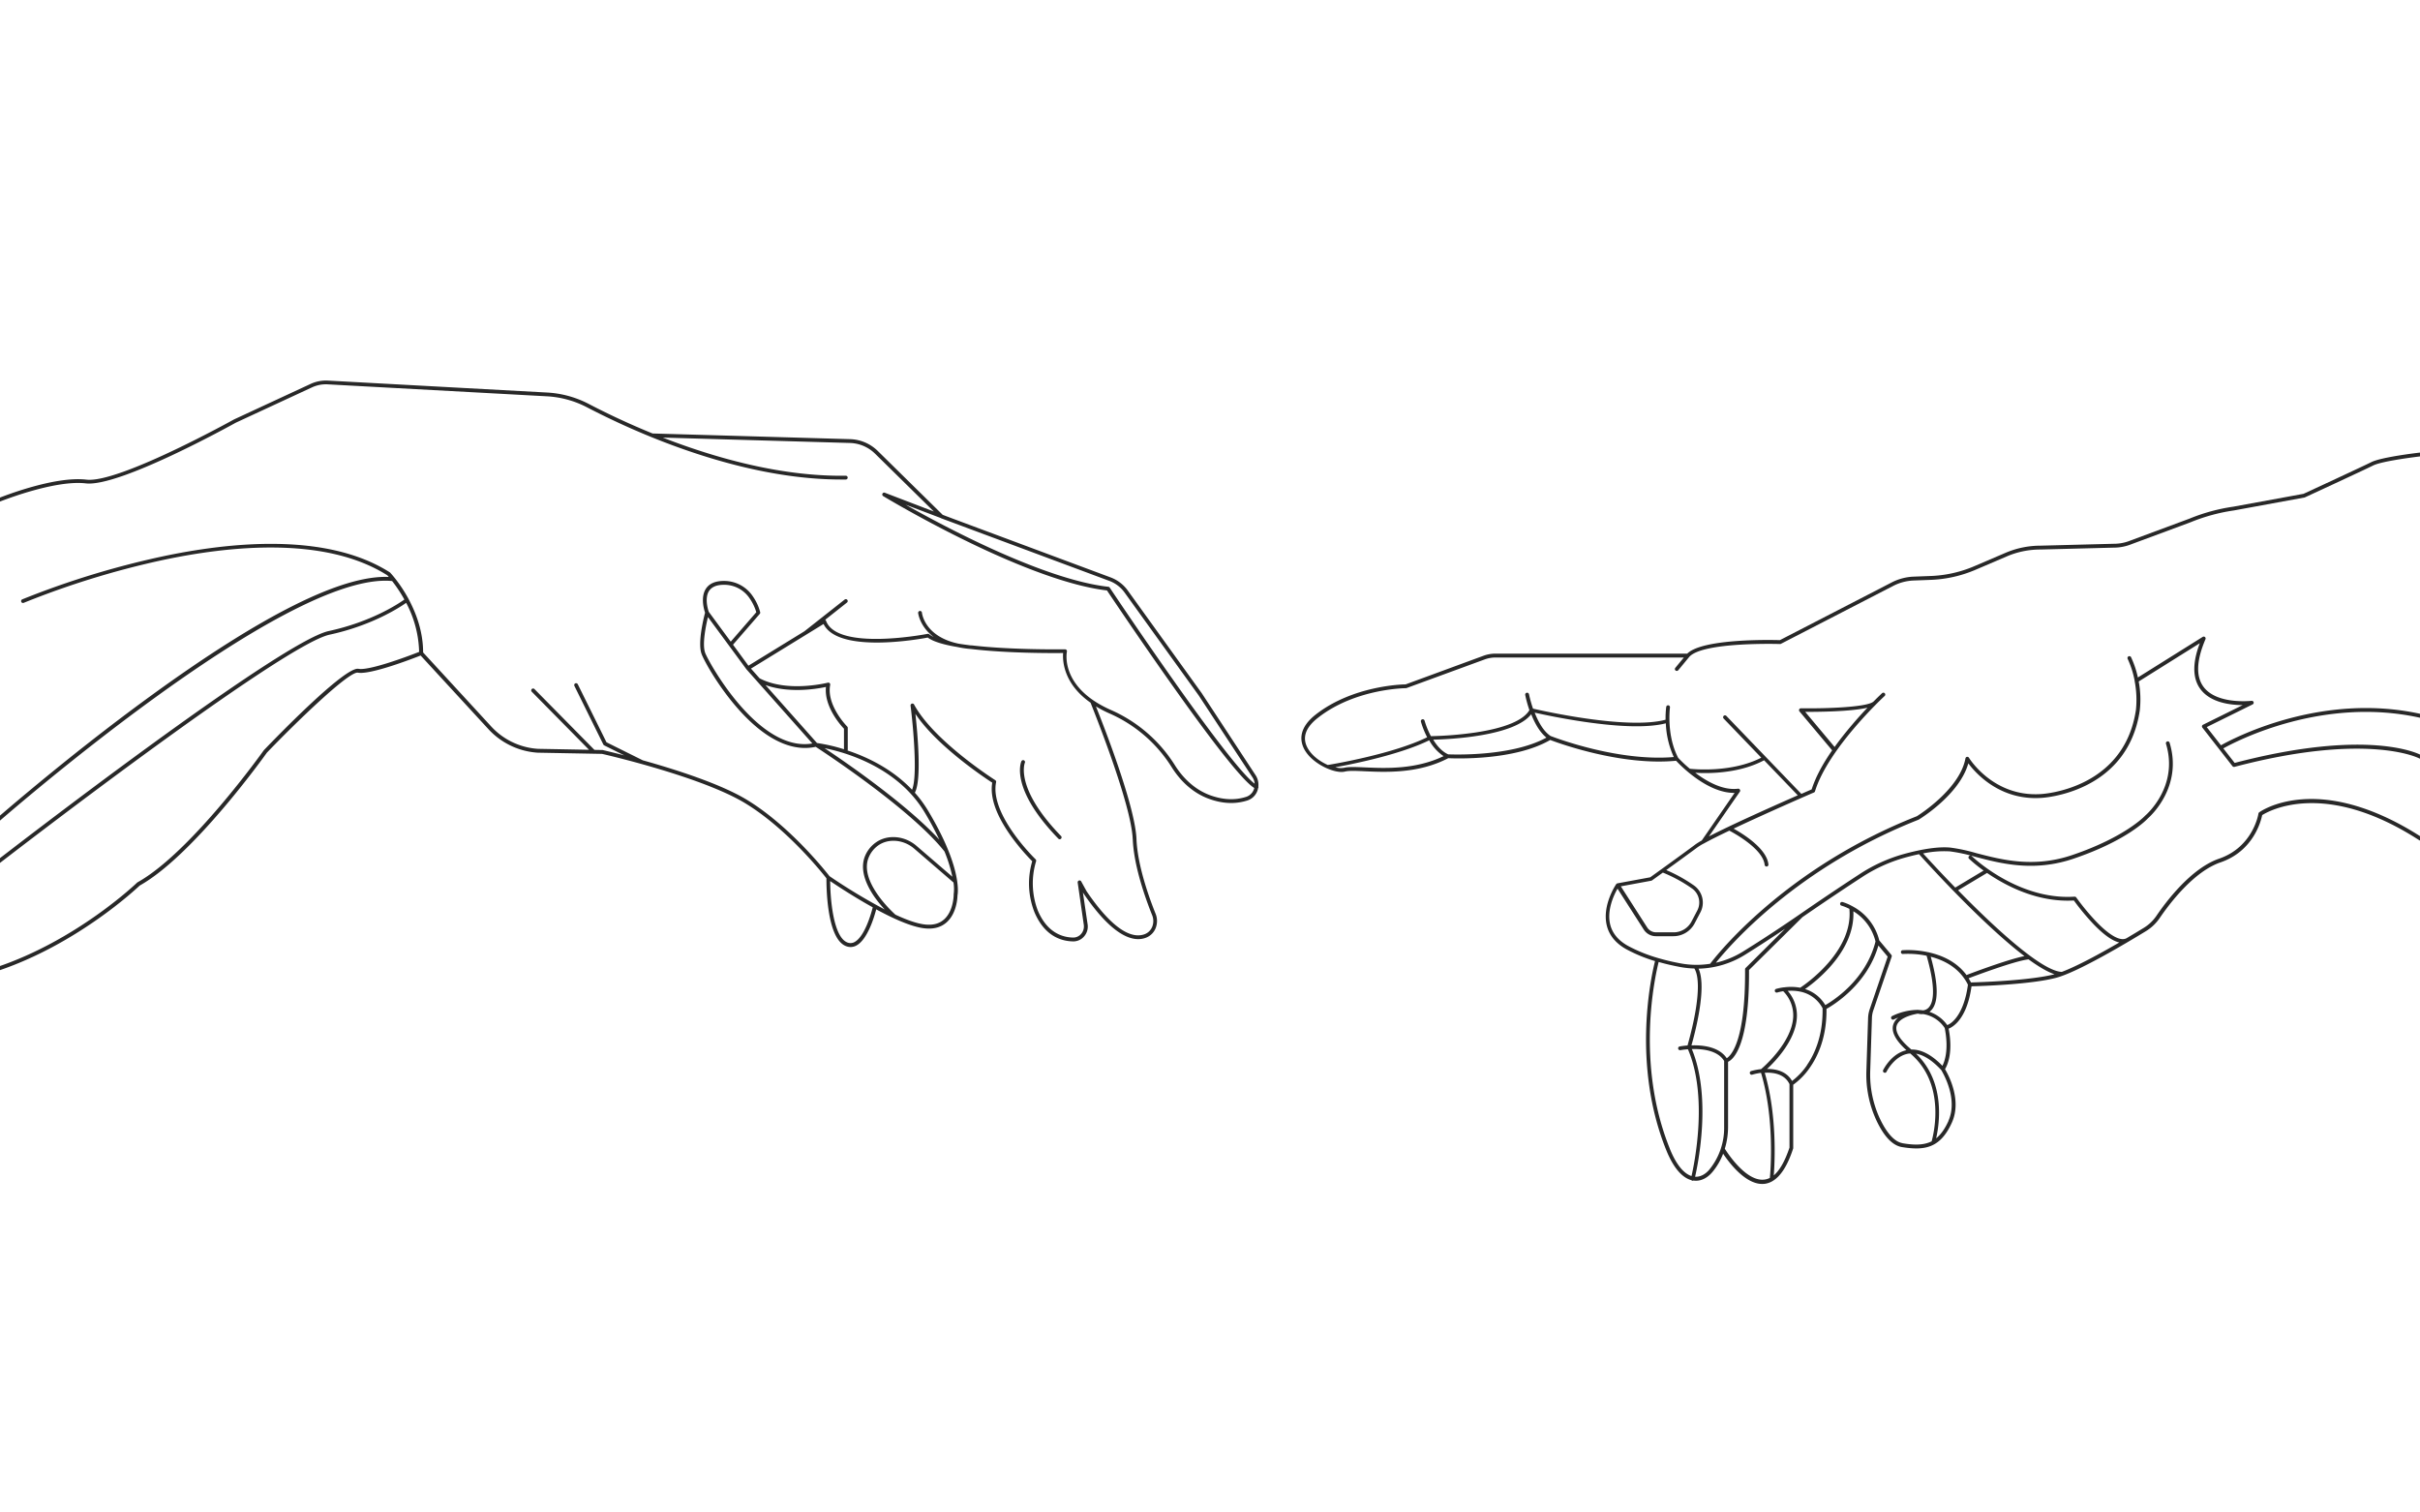 <svg xmlns="http://www.w3.org/2000/svg" viewBox="0 0 1280 800"><defs><style>.cls-1{fill:#282828;}</style></defs><title>davids_touch copy 2</title><g id="Layer_2" data-name="Layer 2"><path class="cls-1" d="M664.17,410.1l-28.53-43.44-39.15-54.34a19.65,19.65,0,0,0-9.08-6.92l-83.5-31.09h0l-5.3-2-34.33-33.78a21.78,21.78,0,0,0-14.69-6.25l-104.43-3c-14.42-5.87-26.2-11.67-33.82-15.66a54,54,0,0,0-22-6l-115.9-6.31a19.39,19.39,0,0,0-9.16,1.76l-40.46,18.76c-.61.33-61,33.86-78.11,31.87-17.65-2.07-46.81,9.88-48,10.39a1,1,0,0,0-.55,1.3A1,1,0,0,0-2,266a1,1,0,0,0,.38-.07c.3-.13,29.91-12.26,47.05-10.25,17.71,2,76.8-30.72,79.24-32.08l40.4-18.73a17.47,17.47,0,0,1,8.21-1.58l115.9,6.32a52,52,0,0,1,21.2,5.78c7.68,4,19.57,9.87,34.13,15.79h0c27.34,11.1,64.13,22.45,100.37,22.45l2.48,0a1,1,0,0,0,1-1,1,1,0,0,0-1-1c-34.44.51-69.63-9.61-96.79-20.18l98.95,2.85a19.76,19.76,0,0,1,13.34,5.68l31.07,30.57L468,260.62a1,1,0,0,0-.87,1.79c.19.11,18.85,11.38,42.69,23.1,21.89,10.77,52.72,24.11,75.69,26.8,2.19,3.27,17.9,26.7,34.66,50.34,23,32.48,37.56,50.67,43.25,54.15-.06.23-.12.45-.2.68a6.41,6.41,0,0,1-4.09,4c-6,1.94-12.59,1.59-19.47-1-7.2-2.75-13.53-8.22-18.28-15.82a76,76,0,0,0-33.81-29.14c-26.83-11.88-23.41-30.11-23.25-30.87a1,1,0,0,0-.21-.85,1,1,0,0,0-.78-.36c-.42,0-28,.42-49.32-2.07l-.08,0-.43,0c-2.27-.27-4.46-.58-6.54-.92-17.78-3.76-19.27-15.82-19.33-16.41a1,1,0,0,0-1.09-.89,1,1,0,0,0-.9,1.09c0,.11.82,7.11,8.18,12.66a12.38,12.38,0,0,1-2.34-1.43,1,1,0,0,0-.83-.21c-.47.1-47.89,9.28-53.75-6.93a1,1,0,0,0-.44-.5L448,318.7a1,1,0,1,0-1.24-1.57L425.48,333.9l-29.62,18.2L387.71,341l14.15-16.3a1,1,0,0,0,.22-.88,26.15,26.15,0,0,0-3.77-8.23,18.27,18.27,0,0,0-15.51-8.31c-4.36,0-7.49,1.32-9.3,3.93-3.14,4.53-1.09,11.36-.57,12.87-.6,2.25-4,15.67-1.9,21.68,1.23,3.52,8.91,17.48,19.74,29.6,17.63,19.72,31.79,21.63,40.67,19.65C436,398,481.78,428,499.57,450.38a76.78,76.78,0,0,1,4.16,13.35l-19-16.35c-6.26-5.39-15.27-6.15-21.44-1.8a16.45,16.45,0,0,0-5.56,6.77c-2.74,6.06-1,13.73,4.91,22.19a64.19,64.19,0,0,0,5.31,6.51,303.54,303.54,0,0,1-29.22-17.63c-1.55-2-20.83-26.51-43.67-40.37C381.14,414.59,357.32,407,340,402.16l-19.22-9.55-15.17-30.68a1,1,0,0,0-1.34-.46,1,1,0,0,0-.45,1.34l15.31,31a1.08,1.08,0,0,0,.45.45l10.63,5.28c-6.85-1.77-11.33-2.79-11.48-2.83l-.2,0-4.12-.08-31.72-32.16a1,1,0,1,0-1.42,1.41l30.28,30.7-27-.5a36.79,36.79,0,0,1-24.75-11.84l-36-39.14c0-10.91-3.62-20.6-7.53-27.94a1,1,0,0,0-.18-.38s0,0,0,0a76.3,76.3,0,0,0-7.2-10.93l-.09-.12c-1.45-1.81-2.41-2.82-2.45-2.87a.86.86,0,0,0-.18-.14c-33.31-21.19-84.39-16.14-121.36-8.17A453.09,453.09,0,0,0,11.81,317a1,1,0,1,0,.78,1.84,451.94,451.94,0,0,1,72.49-22.4c36.57-7.88,87-12.91,119.76,7.84.13.13.41.44.8.89-24.67-1.09-67.1,20.12-126.2,63.11-45.37,33-84.15,67.21-84.54,67.55a1,1,0,0,0-.09,1.42,1,1,0,0,0,.75.33,1,1,0,0,0,.66-.25c1.54-1.36,154.05-135.54,211.18-130a73.66,73.66,0,0,1,6.48,9.79c-3.23,2.3-17.55,11.8-40,16.66C148,339.37,3.54,451.15-2.6,455.9a1,1,0,0,0-.17,1.4,1,1,0,0,0,.79.39,1,1,0,0,0,.61-.21c1.5-1.16,150.2-116.25,175.71-121.78,22.27-4.83,36.73-14.2,40.49-16.84a58.28,58.28,0,0,1,6.86,25.94c-7.74,3.06-26.84,10-32.08,8.95-7.06-1.31-42.88,35.56-50,43l-.1.12c-.38.53-38.42,54-66.78,69.82a1.37,1.37,0,0,0-.21.15c-.31.31-31.95,30.69-74.83,44.9A1,1,0,0,0-2.93,513a1,1,0,0,0,1,.68,1.12,1.12,0,0,0,.31,0c42.12-14,73.52-43.38,75.5-45.27,28.3-15.85,65.78-68.17,67.28-70.29,16.19-16.85,43.53-43.15,48.13-42.33,6.54,1.25,29-7.42,33.19-9.07l35.83,38.92a38.8,38.8,0,0,0,26.13,12.48l34,.63c2.56.58,52.76,12.18,75.68,26.08,22.12,13.42,40.88,37,43,39.73,0,3.56,0,31.09,9.9,35.68a6.79,6.79,0,0,0,2.88.67,6.43,6.43,0,0,0,2.88-.7c6-3,9.63-15.16,10.67-19.22,9,4.88,18.52,9.18,25.29,10,4.89.61,8.9-.44,11.92-3.11,5.45-4.81,5.76-13.19,5.78-14.29.29-1.49,2.26-15.2-15.68-45a62.51,62.51,0,0,0-6.87-9.3c3.66-6.69,1.46-31.1.29-41.71,4.88,7.28,12.74,15.3,23.45,23.91,8,6.43,15.16,11.17,17.19,12.49-1.27,7.58,1.92,16.89,9.5,27.68a110.91,110.91,0,0,0,11.65,13.88,41.61,41.61,0,0,0,1.17,26.92c5.31,12.56,14,15.35,20.42,15.48h.15a7.53,7.53,0,0,0,5.64-2.57,7.94,7.94,0,0,0,1.92-6.43L572.77,472l.24.45c16.25,23.92,27.1,26,33.33,23.45a8.92,8.92,0,0,0,5-5.22,10.21,10.21,0,0,0-.09-7.3c-3.55-8.82-9.59-25.7-10.14-39.57-.7-17.3-16.85-58.7-21.44-70.17a60,60,0,0,0,7.1,3.7,73.84,73.84,0,0,1,32.92,28.37c5,8,11.65,13.73,19.27,16.63,7.31,2.78,14.31,3.14,20.79,1.06a8.39,8.39,0,0,0,5.37-5.26,8.3,8.3,0,0,0,.33-1.28,1.22,1.22,0,0,0,.12-.19,1.08,1.08,0,0,0,0-.64A9.2,9.2,0,0,0,664.17,410.1Zm-289-97.72c1.41-2,4-3.06,7.65-3.06a16.14,16.14,0,0,1,13.83,7.4,24.84,24.84,0,0,1,3.37,7.11l-13.51,15.56-11.62-15.78C374.55,322.68,372.47,316.25,375.15,312.38Zm-2.24,32.76c-1.59-4.54.49-14.47,1.52-18.76L394.8,354l0,0,0,0,34.87,39.24C401.14,398.17,374.58,349.88,372.91,345.14Zm73.47,40.28V396.3A90.32,90.32,0,0,0,432.13,393l-27.24-30.66c7.06,2.55,14.79,2.82,20.44,2.52a77.32,77.32,0,0,0,11.53-1.51C435.85,373.78,444.61,383.56,446.38,385.42Zm5.45,112.93a4.44,4.44,0,0,1-4,0c-7.12-3.3-8.7-22.94-8.75-32.32,3.55,2.4,12.56,8.37,22.53,13.89C460.78,483.13,457.34,495.62,451.83,498.35Zm52.57-25.13a1.64,1.64,0,0,0,0,.22c0,.09-.06,8.45-5.11,12.9-2.57,2.28-6,3.16-10.34,2.62s-9.63-2.51-15.34-5.15c-1.6-1.43-19.73-18-14-30.64a14.57,14.57,0,0,1,4.89-6c5.43-3.82,13.41-3.12,19,1.68l20.8,17.93A21.57,21.57,0,0,1,504.4,473.22Zm-7.56-29.08c-17.37-18.87-49.54-41-60.72-48.41,10.88,2.17,38.42,9.85,52.87,33.85A164,164,0,0,1,496.84,444.14Zm102.29-.24c.57,14.17,6.68,31.3,10.28,40.24a8.19,8.19,0,0,1,.08,5.85,6.93,6.93,0,0,1-3.89,4.06c-5.56,2.23-15.43.11-30.88-22.63l-2.86-5.21a1,1,0,0,0-1.19-.47,1,1,0,0,0-.67,1.09l3.23,22.36a6,6,0,0,1-1.44,4.82,5.47,5.47,0,0,1-4.25,1.89c-5.79-.12-13.73-2.69-18.63-14.27a40.31,40.31,0,0,1-.91-26.11,1,1,0,0,0-.26-1c-.24-.23-24.42-23.68-20.89-40.82a1,1,0,0,0-.45-1.05c-.32-.21-32.58-20.75-42.93-40a1,1,0,0,0-1.87.6c1.32,10.37,3.85,37.34.79,44.48-10.54-11.11-23.8-17.35-34.12-20.77a1,1,0,0,0,.11-.44V385a1,1,0,0,0-.29-.71c-.11-.11-11.1-11.24-9-22.05a1,1,0,0,0-.3-.91,1,1,0,0,0-.93-.24c-.22.05-21.41,5.41-36.09-2.3l-4.58-5.15,38.39-23.59c7.67,15.63,50,8.16,55.1,7.18,3,2.22,8.74,3.84,15.71,5a50.19,50.19,0,0,0,7.26,1.05c19.13,2.3,43,2.19,48.64,2.12-.3,3.86,0,16.09,14.52,26.29C578.35,375.64,598.38,425.18,599.13,443.9Zm22.71-82.4c-18-25.34-34.73-50.44-34.9-50.69a1,1,0,0,0-.72-.44c-22.73-2.52-53.59-15.88-75.47-26.65-12.78-6.28-24.07-12.43-31.81-16.79L497.58,274a2.26,2.26,0,0,0,.2.13l5.39,2h0l83.52,31.1a17.49,17.49,0,0,1,8.15,6.21L634,367.8l28.51,43.4a7.11,7.11,0,0,1,1.12,3.33C659.23,411.25,648.29,398.81,621.84,361.5Z"/><path class="cls-1" d="M542.07,403.47a1,1,0,0,0-.5-1.32,1,1,0,0,0-1.32.5c-.27.58-6.18,14.5,19.59,41a1,1,0,0,0,1.43-1.39C536.64,416.93,542,403.65,542.07,403.47Z"/><path class="cls-1" d="M1280.54,442.6c-15.59-10.07-39.21-21.67-63.19-19.79-14.45,1.15-22.08,6.61-22.4,6.85a1,1,0,0,0-.4.66c0,.18-2.77,17.65-20.82,23.86-14.85,5.1-28.12,22.83-33.13,30.21a22,22,0,0,1-6.79,6.44c-2.33,1.42-5.41,3.29-8.92,5.36h0c-3.16,1.9-8.89-1.2-16.12-8.7a125.45,125.45,0,0,1-10.59-12.8,1,1,0,0,0-.88-.42c-30.06,2-54.18-21.24-54.42-21.47a1,1,0,1,0-1.4,1.43,75.4,75.4,0,0,0,7.7,6.24l-15,9c-8.09-8.32-14.46-15.27-17-18.06a53.55,53.55,0,0,1,14.13-1.09,87.52,87.52,0,0,1,13.35,2.84c13.85,3.64,31.09,8.16,52.18,1,27.91-9.48,38.41-20.39,39.27-21.33,1.16-1,18.57-16.63,11.44-40a1,1,0,0,0-1.24-.66,1,1,0,0,0-.67,1.24c6.93,22.7-10.68,37.74-10.86,37.88l-.11.1c-.1.11-10.47,11.31-38.48,20.83-20.51,7-37.43,2.53-51-1a88.67,88.67,0,0,0-13.68-2.91c-6.08-.54-14.39.62-24.69,3.46a83.19,83.19,0,0,0-23.19,10.56c-6.74,4.38-17.69,11.62-31.57,21.2-9.93,6.85-20,13.47-30,19.68a47,47,0,0,1-14.47,6c7.66-9.56,43.06-50.39,107.17-75.64l.15-.08c.92-.55,21.59-13.27,26.18-29.73,3.95,5.29,16.72,19.64,38.41,18.28.46,0,45.78-2.2,52.29-46.31a51.61,51.61,0,0,0-.57-15.28l32.32-20.24c-4,10.52-3.87,18.7.36,24.34,5.41,7.23,16.07,8.39,22.33,8.39l-21,10.4a1,1,0,0,0-.54.67,1.05,1.05,0,0,0,.19.84l15.92,20.39a1,1,0,0,0,.79.39,1.09,1.09,0,0,0,.25,0c70.29-18.51,97.39-4.68,97.66-4.54a1,1,0,1,0,.94-1.76c-1.1-.6-27.74-14.3-98.47,4.2l-6-7.68c7.17-4,52.53-27.55,103.78-16.27a1,1,0,0,0,.43-2c-52.58-11.58-99,13-105.46,16.63l-7.52-9.63,24.27-12a1,1,0,0,0,.52-1.19,1,1,0,0,0-1.08-.7c-.18,0-18.3,2.11-25.38-7.36-4.14-5.54-3.79-14,1-25.23a1,1,0,0,0-1.45-1.24l-34.3,21.47a50.75,50.75,0,0,0-3.57-10.63,1,1,0,1,0-1.81.84,49.06,49.06,0,0,1,3.67,11.5,1.29,1.29,0,0,0,0,.19,52.09,52.09,0,0,1,.69,15.18c-6.27,42.46-50,44.6-50.42,44.61-25.2,1.55-37.79-19-37.91-19.22a1,1,0,0,0-1.85.33c-3,16.19-24.3,29.72-25.7,30.59-70.17,27.66-106.21,73.9-109.34,78.05a45.9,45.9,0,0,1-15.42-.17,116.78,116.78,0,0,1-12.39-2.94h0a80.22,80.22,0,0,1-15.52-6.29c-5.18-2.84-8.4-6.68-9.55-11.42-1.85-7.67,2.11-15.79,3.89-18.91l13.87,21.63a7.6,7.6,0,0,0,6.45,3.52h9.2a12.7,12.7,0,0,0,11.26-6.78l3-5.72a11.11,11.11,0,0,0-3.56-14.49l-.19-.13a79.56,79.56,0,0,0-14.26-7.86c5.31-3.84,12.19-8.83,16.47-12a30.12,30.12,0,0,1,3.26-2l.06,0c3.23-1.81,8.06-4.22,13.58-6.85,2.74,1.43,17.84,9.73,18.68,18.08a1,1,0,0,0,1,.89h.1a1,1,0,0,0,.89-1.1c-.85-8.47-13.63-16.29-18.42-18.94,18.16-8.57,42.14-19,42.5-19.11a1,1,0,0,0,.56-.62c7-22.83,36.54-50.17,36.84-50.44a1,1,0,0,0,.06-1.42,1,1,0,0,0-1.41-.06s-1.8,1.66-4.52,4.4h0c-3.09,3-24.67,3.79-38.41,3.6a1,1,0,0,0-.92.57,1,1,0,0,0,.14,1.07l17.29,20.59c-5.23,7.55-8.86,14.46-10.83,20.66l-5.46,2.38-39.68-41.25a1,1,0,0,0-1.41,0,1,1,0,0,0,0,1.42l19.9,20.68c-15.45,7.92-35.06,6.16-37.78,5.86a68.73,68.73,0,0,1-6.17-5.78c-6.31-12-4.37-26.51-4.35-26.65a1,1,0,0,0-.86-1.13,1,1,0,0,0-1.12.85,47.35,47.35,0,0,0-.34,6.77c-20.08,5.42-64.88-4.65-70.12-5.86a64.24,64.24,0,0,1-2.12-7.6,1,1,0,0,0-2,.38,63.13,63.13,0,0,0,2.21,8c-3.15,5.42-13,9.52-28.7,11.86a191.66,191.66,0,0,1-23.4,1.92,44.59,44.59,0,0,1-3.35-8.21,1,1,0,0,0-1.23-.7,1,1,0,0,0-.7,1.23,45.32,45.32,0,0,0,3.3,8.26c-18.1,8.87-49.6,14.18-52.55,14.66-4.33-1.91-8.91-5.26-11-9.6-2.55-5.28-.55-10.5,6-15.52C717,364.16,743.37,364,743.63,364a.94.94,0,0,0,.34-.07l41.36-15.15a16.54,16.54,0,0,1,5.7-1h99.6l-4.51,5.46a1,1,0,0,0,.13,1.41,1,1,0,0,0,.64.22,1,1,0,0,0,.77-.36l5.84-7.07c7.17-8.07,47.64-6.81,48-6.8a.84.84,0,0,0,.49-.11l59.42-30.65a25.83,25.83,0,0,1,10.79-2.83l8.93-.34a66.59,66.59,0,0,0,23.88-5.38l16.35-7a45,45,0,0,1,17.89-3.67h0l38.74-1h0a25,25,0,0,0,9.54-1.88l31.19-11.57a96.47,96.47,0,0,1,22.74-6.2l37.42-6.86a1.09,1.09,0,0,0,.24-.07c.3-.15,30.93-14.29,36.09-16.87,5-2.48,24.6-4.77,24.8-4.8a1,1,0,0,0-.23-2c-.83.09-20.16,2.35-25.46,5-5,2.48-33.86,15.83-35.93,16.79L1181.25,268a97.67,97.67,0,0,0-23.14,6.31l-31.2,11.57a23.18,23.18,0,0,1-8.84,1.74h0l-38.74,1h0a47.09,47.09,0,0,0-18.65,3.83l-16.35,7a64.6,64.6,0,0,1-23.16,5.21l-8.93.34a27.78,27.78,0,0,0-11.64,3.05l-59.18,30.54c-3.81-.12-40.81-1-49,7.14H791a18.32,18.32,0,0,0-6.39,1.14L743.45,362c-2.42,0-28,.85-47.31,15.78-9.16,7.06-8.61,13.67-6.53,18,2.28,4.7,7.37,8.5,12.29,10.64l.17.07c3.57,1.53,7,2.18,9.25,1.63s5.95-.38,10.71-.16c11.27.49,28.26,1.25,44-6.93,3.53.17,35,1.37,53.92-9.64,4.29,1.63,37.47,13.81,66.58,11,2.43,2.6,16.5,17,30.62,17h.33l-17.38,25.18a33.78,33.78,0,0,0-3.35,2.08c-7.28,5.44-22.09,16.08-23.9,17.38l-17.35,3.2h0a.51.51,0,0,0-.17.07.62.62,0,0,0-.19.07h0a.74.74,0,0,0-.13.12,1.14,1.14,0,0,0-.15.16h0c-.31.45-7.54,11.25-5,21.82,1.28,5.32,4.83,9.59,10.53,12.71a80.36,80.36,0,0,0,15,6.17c-1.83,7.2-12.56,54.23,5.94,100,4.53,11.2,9.56,14.88,13.28,15.88a1.06,1.06,0,0,0,.47.3l.25,0a.91.91,0,0,0,.4-.1,9.63,9.63,0,0,0,1.31.1c3.12,0,6.16-1.6,8.7-4.61a34.1,34.1,0,0,0,5.67-9.69c3,4.5,11.53,16,20.68,16q.6,0,1.2-.06a10.76,10.76,0,0,0,4-1.32l.14-.08c4.4-2.51,8.08-8.28,11-17.23a1.12,1.12,0,0,0,.05-.31V573.76a36.63,36.63,0,0,0,8.85-9.13c4.12-5.89,8.94-16,8.74-31,3.43-1.89,21.5-12.72,27.46-33.51l4.91,5.88-9.51,27.84a16,16,0,0,0-.85,4.66l-.9,27.85a57.38,57.38,0,0,0,5.37,26.41c4,8.45,8.53,13.14,13.37,13.95,12.16,2,20.39.55,26.47-12.91,5.43-12-1.86-25.36-3.63-28.29,1.2-1.94,4.4-8.58,1.92-21.41,2.61-1.06,9.76-5.47,12.1-22.41,5.22-.13,31.84-1,45-4.56,11.37-3.09,36.75-18.19,47.14-24.54a24,24,0,0,0,7.4-7c4.9-7.21,17.85-24.54,32.13-29.44,17.55-6,21.49-22.1,22.07-25,3.36-2.15,33-19.1,83,13.22a1,1,0,1,0,1.08-1.68ZM954.82,376.53c6.51,0,24.07-.09,32.94-2.21-2.43,2.54-5.22,5.58-8.11,9q-5.22,6.11-9.28,11.77Zm-232.7,29.38c-4.93-.22-8.82-.4-11.29.22a10.17,10.17,0,0,1-4.51-.31c9.45-1.72,34.26-6.71,49.63-14.26a23.68,23.68,0,0,0,7.6,8.38C748.75,407.07,732.81,406.38,722.12,405.91ZM766,399c-3.34-1.48-6-4.56-7.93-7.77,8.18-.19,42.66-1.68,51.83-13.45,1.77,4.51,4.4,9.43,8.05,12.37C799.45,400.27,768.63,399.09,766,399Zm54.27-9.63c-3.89-2.48-6.68-7.69-8.54-12.44,4,.9,14.36,3.13,26.22,4.86,19.56,2.86,34.06,3.12,43.15.8a47.23,47.23,0,0,0,4.21,17.83C855.73,402.93,822.16,390.07,820.29,389.34Zm100,29.36a1,1,0,0,0,0-1.08,1,1,0,0,0-1-.48c-8,1-16.43-3.77-22.61-8.43,1.4.09,3.18.16,5.23.16,8.08,0,20.45-1.1,31.1-6.72l.07-.06,17.83,18.54c-12,5.28-34.82,15.42-47,21.74ZM873.4,465.84a1.18,1.18,0,0,0,.4-.17l5.73-4.13a76.89,76.89,0,0,1,15.06,8.15l.19.13a9.11,9.11,0,0,1,2.9,11.89l-3,5.72a10.71,10.71,0,0,1-9.49,5.71H876a5.63,5.63,0,0,1-4.77-2.6l-13.93-21.73ZM1051,461.73c9.92,6.82,26.69,15.66,45.92,14.57a126.28,126.28,0,0,0,10.43,12.56c5.39,5.59,9.94,8.81,13.6,9.65-10.09,5.85-22.34,12.55-30.43,15.56-11-.47-36.73-24.66-54.83-43.17Zm-8.5,57.92a24.87,24.87,0,0,0-1.26-2.21c2-.76,24.49-9.26,31.71-10,5.18,3.76,9.9,6.58,13.74,7.88C1073.49,518.7,1046.79,519.53,1042.46,519.65ZM923.19,504.88c7-4.36,14-8.93,21-13.63L923.3,512a1,1,0,0,0-.29.72c.27,38.23-7.51,45.65-9.69,47-4.07-6.07-12.7-7-18.67-6.78,1.72-6,8.34-30.55,3.77-40.58A48.57,48.57,0,0,0,923.19,504.88Zm-40,102.62c-18.22-45.07-7.72-91.41-5.88-98.68q5.47,1.57,11.61,2.7a48.44,48.44,0,0,0,7.28.75c2.33,3.81,2.47,12,.39,23.64-1.42,7.9-3.44,15-4,17.07a37.89,37.89,0,0,0-4.16.52,1,1,0,0,0-.8,1.17,1,1,0,0,0,1.17.79c.06,0,1.64-.3,4-.47,10.71,24.92,3.44,60.26,1.89,67.06C891.42,621,887.18,617.46,883.16,607.5Zm21,11.06c-2.26,2.68-4.94,4-7.61,3.87,1.62-7.1,8.76-42.23-1.73-67.55,5.67-.16,13.73.71,17.09,6.3v34.87A34.82,34.82,0,0,1,904.18,618.56Zm34,3.2c.57-7.33,1.79-32-4.78-54.34,4.65-.27,10.5.63,13.1,6V607C944.11,614.14,941.33,619.08,938.13,621.76Zm17.59-58.36a35.67,35.67,0,0,1-7.91,8.35c-2.94-5.14-8.48-6.38-13.22-6.34,4.49-4.17,15.1-15.21,15.76-27.21a19.71,19.71,0,0,0-4.84-14.1,25.67,25.67,0,0,1,3.82,0,21.52,21.52,0,0,1,2.74.39h0A17.15,17.15,0,0,1,964,533.26C964.3,547.88,959.67,557.72,955.72,563.4Zm9.68-31.75a18.91,18.91,0,0,0-10.72-8.5,80.13,80.13,0,0,0,12.81-11.28c8.83-9.7,13.21-20,12.74-29.87A25.73,25.73,0,0,1,992,498C986.87,518.49,969.36,529.41,965.4,531.65Zm40.82,73c-4.1-.68-8.21-5.11-11.89-12.83a55.26,55.26,0,0,1-5.18-25.48l.9-27.86a13.86,13.86,0,0,1,.74-4.08l9.7-28.37a1,1,0,0,0-.18-1l-6.37-7.62a28.09,28.09,0,0,0-14.22-18.07.89.89,0,0,0-.36-.19,25.86,25.86,0,0,0-4.89-2.05,1,1,0,1,0-.5,1.94,23.23,23.23,0,0,1,4.16,1.7c2.09,22.49-23.18,39.8-26,41.69a27.85,27.85,0,0,0-8.58-.18.55.55,0,0,0-.18,0,28.14,28.14,0,0,0-4,.81,1,1,0,0,0-.65,1.26,1,1,0,0,0,1.26.65,23.06,23.06,0,0,1,3.14-.69,18.06,18.06,0,0,1,5.29,13.71c-.78,14-16.84,27.38-17,27.51l0,0a31.53,31.53,0,0,0-5.2,1,1,1,0,1,0,.61,1.9,30.47,30.47,0,0,1,4.57-.95c7.26,24.32,5.06,51.57,4.68,55.58a8.81,8.81,0,0,1-3,.9c-9.49,1.08-19.23-13.78-20.83-16.33a40,40,0,0,0,1.72-11.71V561.61c2.88-1.31,11.3-8.57,11.08-48.53l28.28-28c13.84-9.54,24.74-16.75,31.46-21.12a81.25,81.25,0,0,1,22.64-10.31c2.64-.73,5.16-1.34,7.55-1.85,4,4.48,33.37,36.92,55.74,53.92-9.21,1.82-29.41,9.53-30.34,9.89a1.13,1.13,0,0,0-.26.16c-5.25-7.13-13.06-10.48-19.86-12a1,1,0,0,0-.49-.11,50.88,50.88,0,0,0-13.47-1.07,1,1,0,0,0-.91,1.09,1,1,0,0,0,1.09.9,48.13,48.13,0,0,1,12.5.94c5.28,18.4,3.43,25.17.92,27.59a4.73,4.73,0,0,1-2.83,1.3,21.28,21.28,0,0,0-2.22-.2h0a1,1,0,0,0-.45-.05l-.26,0a31.61,31.61,0,0,0-13.44,3.29,1,1,0,0,0,1,1.76,24.13,24.13,0,0,1,2.3-1,7.74,7.74,0,0,0-2.69,3.85c-1.08,3.77,1.3,8.28,7,13.42-7.93,1.78-12.09,10.07-12.27,10.44a1,1,0,1,0,1.79.88c0-.09,4.24-8.45,11.78-9.54.23,0,.45,0,.68-.07,19.18,16.07,12.33,43,11.35,46.5C1017.42,605.8,1012.43,605.72,1006.22,604.68Zm24.32-11.75c-1.94,4.28-4.07,7.23-6.52,9.18,1.71-7.48,5.07-29.77-10.63-44.76,4.23.76,8.7,3.66,13.36,8.71C1027.44,567.15,1035.9,581.05,1030.54,592.93Zm-3.18-29.13c-5.67-5.86-11.19-8.75-16.44-8.64-6-5-8.72-9.35-7.81-12.54,1.34-4.69,9.86-6.22,11.28-6.45a7.84,7.84,0,0,0,2.76.23,16.89,16.89,0,0,1,11.4,7.38C1030.89,555.19,1028.55,561.51,1027.36,563.8Zm2.52-21.58a19,19,0,0,0-9.42-7,5.43,5.43,0,0,0,.76-.62c4.14-4,4.11-13.56-.06-28.53,7.23,1.88,15.3,6,19.67,14.8C1038.93,535.42,1033.15,541.05,1029.88,542.22Z"/></g></svg>